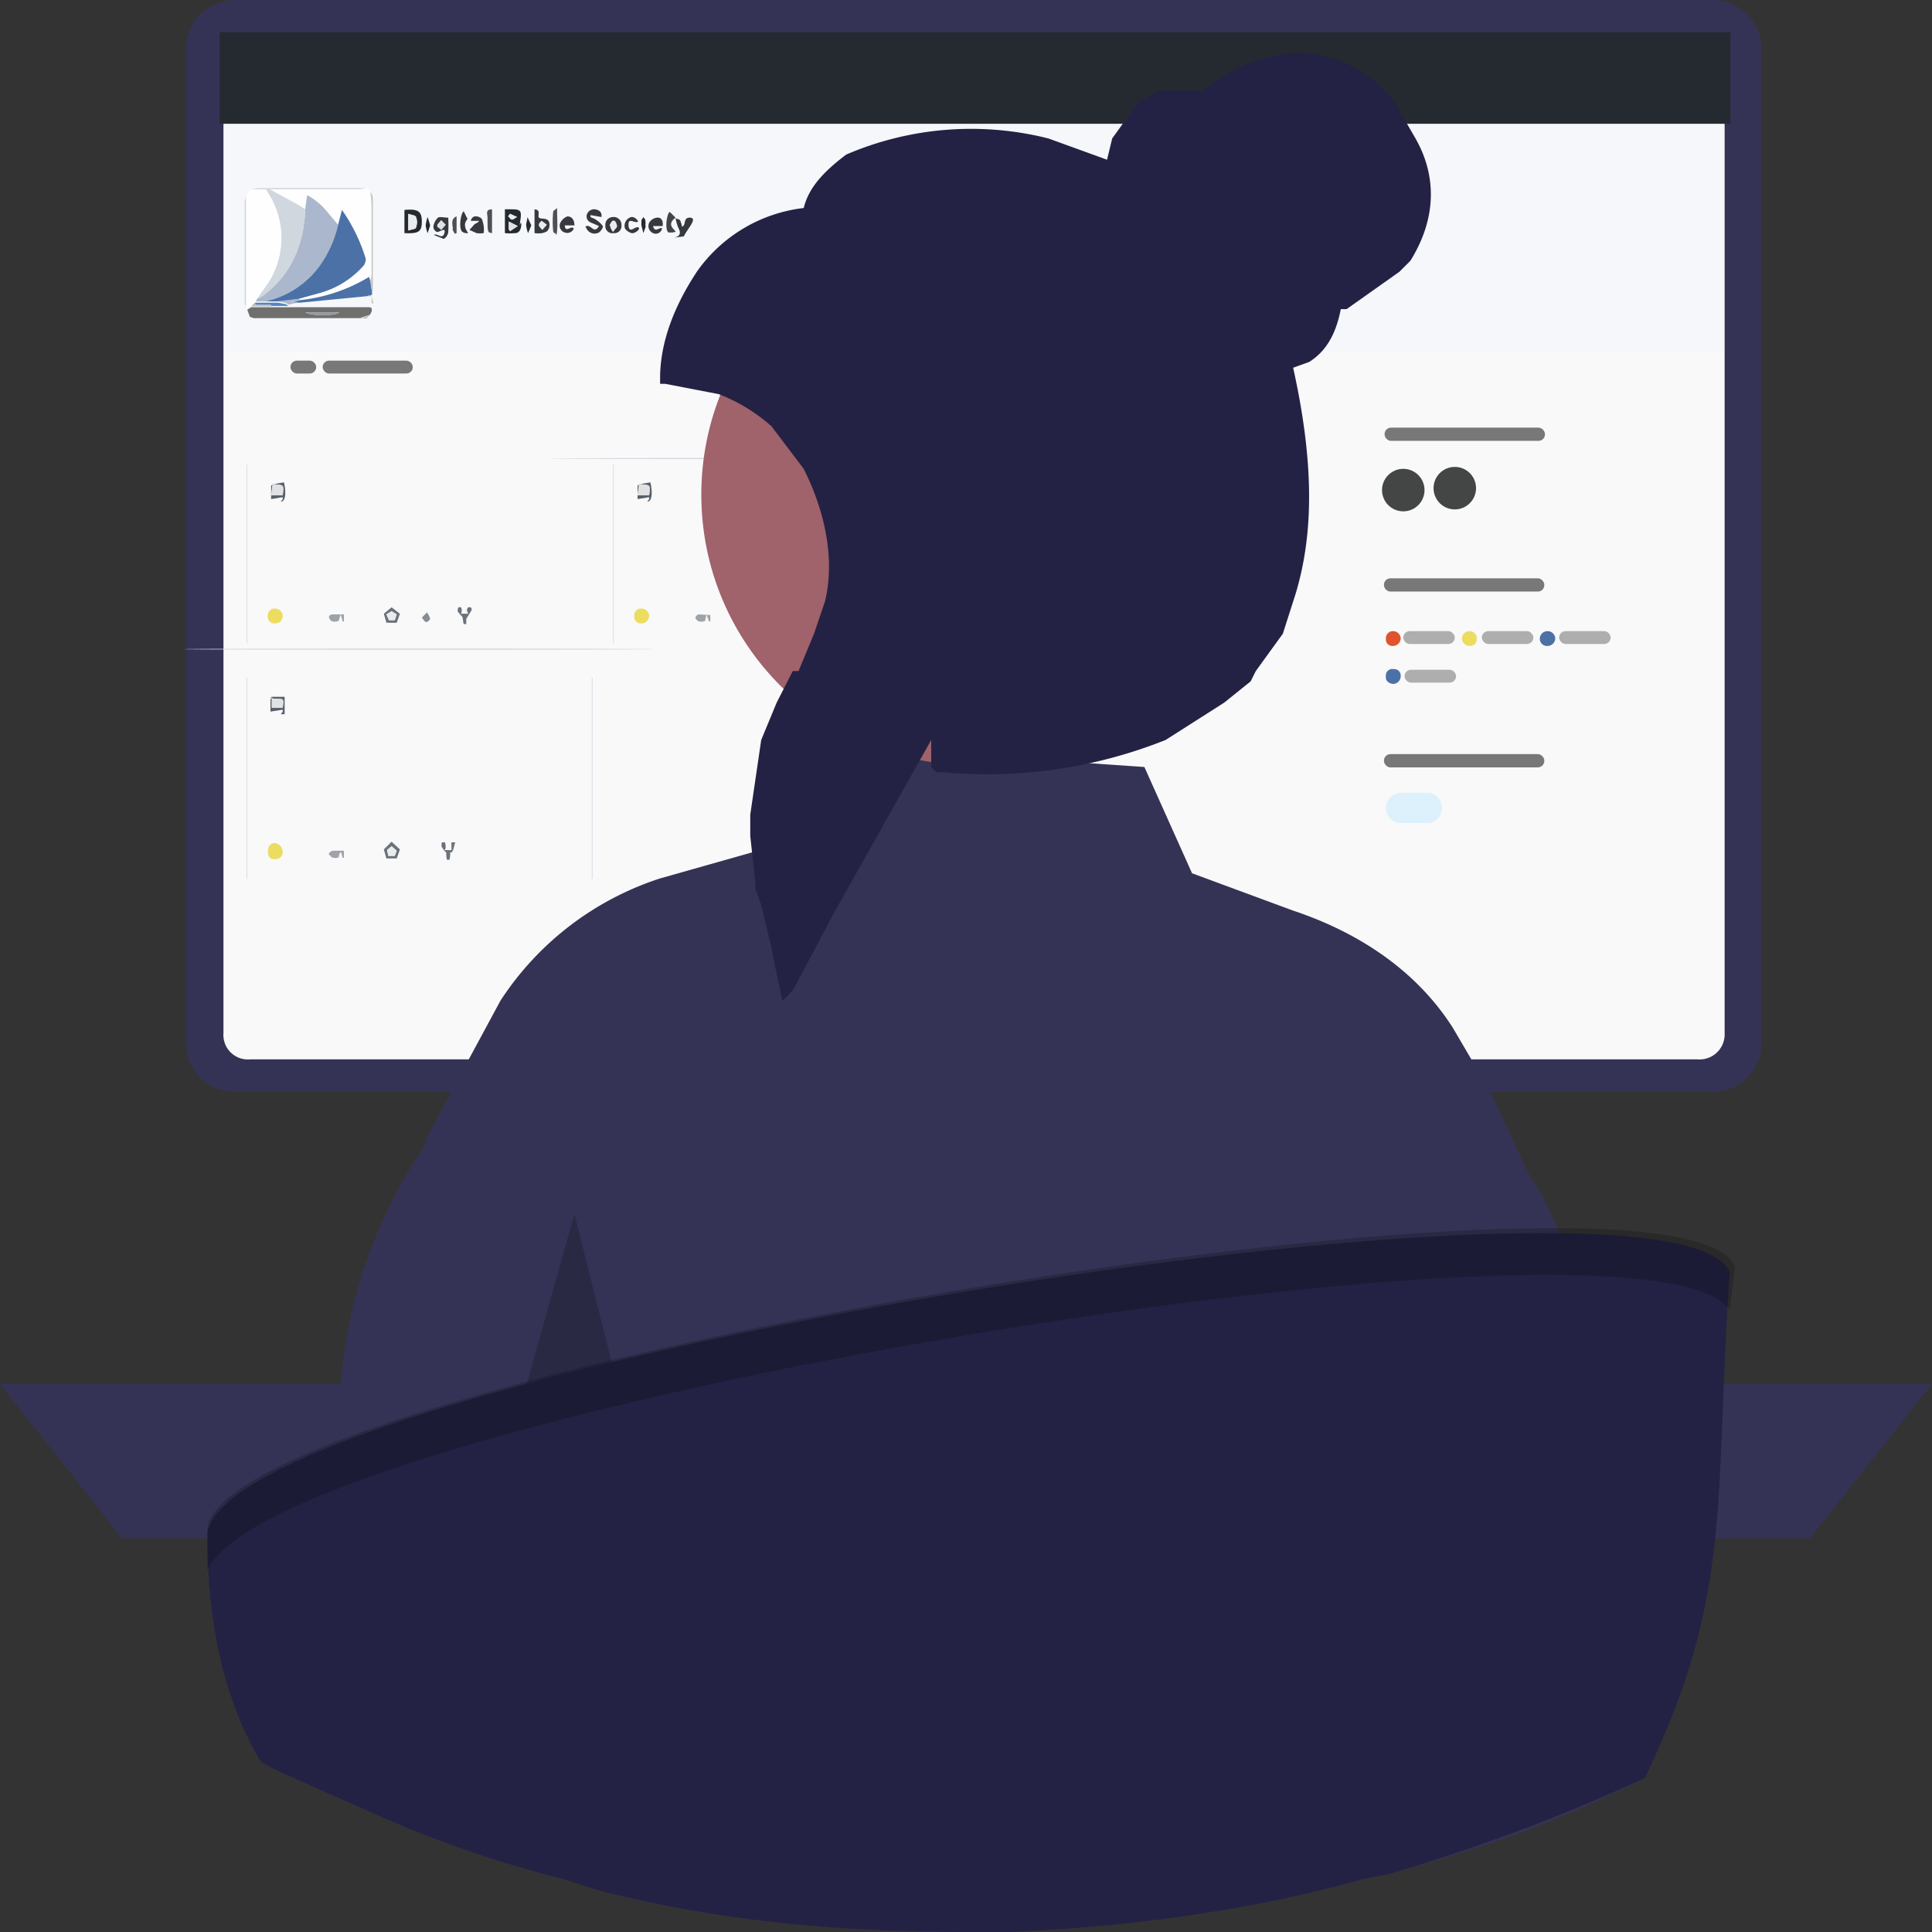 						<svg
							xmlns="http://www.w3.org/2000/svg"
							class="mt-12"
							viewBox="0 0 300 300">
							<rect x="0" y="0" width="300" height="300" fill="#333333" stroke="none"/>
							<path
								d="M300,215l-19,24H19L0,215Z"
								transform="translate(0 -0.1)"
								fill="#343355">
							</path>
							<path
								d="M176.8,132.4H122.3c-1.7,0-1.7,1.6-1.7,3.3V220h59.5V135.7a2.5,2.5,0,0,0-1.1-3.3A2.8,2.8,0,0,0,176.8,132.4ZM157,174.5l-1.6,3.3a6.8,6.8,0,0,1-9.4.8,6.7,6.7,0,0,1-2.2-4.1v-9.9a6.6,6.6,0,0,1,13.2,0Z"
								transform="translate(0 -0.1)"
								fill="#232244">
							</path>
							<path
								d="M120.6,217.5v8.3l1.7,1.6h56.2l1.6-1.6v-8.3ZM266.1.1H36.3a7.5,7.5,0,0,0-7.4,7.5V162.1a7.4,7.4,0,0,0,7.4,7.5H266.1a7.4,7.4,0,0,0,7.4-7.5V7.6A7.5,7.5,0,0,0,266.1.1Z"
								transform="translate(0 -0.1)"
								fill="#343355">
							</path>
							<path
								d="M263.6,5.9H38.8c-1.6,0-3.3,1.7-4.1,3.3V160.5a3.8,3.8,0,0,0,4.1,4.1H263.6a3.9,3.9,0,0,0,4.2-4.1V9.2C267.8,7.6,265.3,5.9,263.6,5.9Z"
								transform="translate(0 -0.1)"
								fill="#f9f9fa">
							</path>
							<path
								d="M222.3,226.6l-1.7-9.1L219,215H86.8l-.9,2.5-2.4,9.1c-.9,1.6,0,2.5,1.6,3.3H219.8l2.5-.8Z"
								transform="translate(0 -0.1)"
								fill="#232244">
							</path>
							<path
								d="M255.4,276.2l-1.7.8c-13.2,6.6-23.1,9.9-38,14.1L212.4,239l-.8-9.1-.9-3.3V239l.9,52.9c-17.4,4.9-36.4,7.4-54.6,8.2h-6.6c-19.8,0-38.8-1.6-57.9-6.6L94.2,239v-9.1l.8-11.6-.8.9-1.7,10.7-.8,9.1-4.1,52.9A175.8,175.8,0,0,1,58.7,282l-14.9-6.6L52.9,215a76,76,0,0,1,13.2-37.2V177l11.6-21.5a46.8,46.8,0,0,1,24.8-19l17.3-4.9,2.5-.9H124l5.7-4.9,3.3-2.5,2.5-2.5,5.8-4.1,36.4,2.5,7.4,16.5,15.7,5.8c9.9,3.3,19,9.1,24.8,18.2l5.8,9.9,5.8,12.4,2.5,4.1,4.9,10.7,5,18.2,4.1,24c1.7,11.6,0,24.8.8,34.7Z"
								transform="translate(0 -0.1)"
								fill="#343355">
							</path>
							<rect x="34.8" y="5.1" width="232.9" height="49.5" fill="#f5f7fa">
							</rect>
							<path
								d="M219.7,127.9h-2.2a2.3,2.3,0,0,1-2.3-2.3,2.4,2.4,0,0,1,2.3-2.4H222a2.4,2.4,0,0,1,0,4.7Z"
								transform="translate(0 -0.1)"
								fill="#ddf1fc">
							</path>
							<path
								d="M215.4,86.1h0Z"
								transform="translate(0 -0.1)"
								fill="#d1d7df">
							</path>
							<path
								d="M268.7,113.6h0Z"
								transform="translate(0 -0.1)"
								fill="#d1d7df">
							</path>
							<ellipse cx="122" cy="71.2" rx="36.6" ry="0.1" fill="#d1d7df">
							</ellipse>
							<path
								d="M91,71.4h0Z"
								transform="translate(0 -0.1)"
								fill="#d1d7df">
							</path>
							<ellipse cx="65.1" cy="100.8" rx="36.6" ry="0.1" fill="#d1d7df">
							</ellipse>
							<path
								d="M96.1,100.9h0Z"
								transform="translate(0 -0.1)"
								fill="#d1d7df">
							</path>
							<path
								d="M91,104.5h0Z"
								transform="translate(0 -0.1)"
								fill="#d1d7df">
							</path>
							<path
								d="M39.3,137.5h0Z"
								transform="translate(0 -0.1)"
								fill="#d1d7df">
							</path>
							<path
								d="M38.4,105.3v31.3h-.1V105.4Z"
								transform="translate(0 -0.1)"
								fill="#d1d7df">
							</path>
							<path
								d="M92,105.3v31.3h-.1V105.3Z"
								transform="translate(0 -0.1)"
								fill="#d1d7df">
							</path>
							<path
								d="M148.7,100V72.2h.1V100Z"
								transform="translate(0 -0.1)"
								fill="#d1d7df">
							</path>
							<path
								d="M95.2,100V72.2h.1V100Z"
								transform="translate(0 -0.1)"
								fill="#d1d7df">
							</path>
							<path
								d="M38.4,72.3V100h-.1V72.2Z"
								transform="translate(0 -0.1)"
								fill="#d1d7df">
							</path>
							<path
								d="M91.9,100V72.2h0V100Z"
								transform="translate(0 -0.1)"
								fill="#d1d7df">
							</path>
							<path
								d="M43.9,132.4a1.1,1.1,0,0,1-1.2,1.1c-.7.1-1.1-.4-1.1-1.1s.2-1.3,1-1.4A1.4,1.4,0,0,1,43.9,132.4Z"
								transform="translate(0 -0.1)"
								fill="#ecdc60">
							</path>
							<path
								d="M217.5,99.2a1.2,1.2,0,0,1-1.2,1.2,1,1,0,0,1-1.1-1.1,1.1,1.1,0,0,1,1.1-1.2A1.2,1.2,0,0,1,217.5,99.2Z"
								transform="translate(0 -0.1)"
								fill="#df542d">
							</path>
							<path
								d="M241.5,99.2a1.2,1.2,0,0,1-1.2,1.2,1.1,1.1,0,0,1-1.2-1.1,1.2,1.2,0,0,1,1.2-1.2A1.2,1.2,0,0,1,241.5,99.2Z"
								transform="translate(0 -0.1)"
								fill="#4c71a7">
							</path>
							<path
								d="M216.3,106.3c-.7-.1-1.2-.5-1.1-1.2a1,1,0,0,1,1.2-1.1,1,1,0,0,1,1.1,1.1A1.2,1.2,0,0,1,216.3,106.3Z"
								transform="translate(0 -0.1)"
								fill="#4c71a7">
							</path>
							<path
								d="M100.8,95.7a1.2,1.2,0,0,1-1.2,1.2,1,1,0,0,1-1.1-1.2,1,1,0,0,1,1.1-1.1A1.2,1.2,0,0,1,100.8,95.7Z"
								transform="translate(0 -0.1)"
								fill="#ecdc60">
							</path>
							<path
								d="M228.2,100.4a1.2,1.2,0,0,1-1.2-1.2,1.2,1.2,0,0,1,1.3-1.1,1.1,1.1,0,0,1,1,1.2A1,1,0,0,1,228.2,100.4Z"
								transform="translate(0 -0.1)"
								fill="#ecdc60">
							</path>
							<path
								d="M43.9,95.7q-.1,1.2-1.2,1.2a1,1,0,0,1-1.1-1.2,1,1,0,0,1,1.1-1.1A1.2,1.2,0,0,1,43.9,95.7Z"
								transform="translate(0 -0.1)"
								fill="#ecdc60">
							</path>
							<path
								d="M69,132.1h1.1v-1.2h.6c-.2.5-.2.9-.4,1.3s-.3.2-.4.3a4.1,4.1,0,0,1-.1,1.1h-.4a3.7,3.7,0,0,1-.1-1.1,3.5,3.5,0,0,1-.7-.9c-.1-.2,0-.5,0-.7h.5a2.5,2.5,0,0,1,.1.8A.5.5,0,0,1,69,132.1Z"
								transform="translate(0 -0.1)"
								fill="#6b727b">
							</path>
							<path
								d="M61.6,133.4H60l-.4-1.4,1.2-1.2,1.3,1.2Zm-.3-.4.3-.8-.8-.7-.7.6.2.9Z"
								transform="translate(0 -0.1)"
								fill="#6b727b">
							</path>
							<path
								d="M119,95.4l-.5,1.4h-1.6l-.4-1.4,1.2-1Zm-1.3-.4-.8.5.3.9h1l.3-.9Z"
								transform="translate(0 -0.1)"
								fill="#6b727b">
							</path>
							<path
								d="M62.1,95.4l-.5,1.4H60l-.4-1.4,1.2-1ZM60.8,95l-.8.5.4.9h.9l.3-.9Z"
								transform="translate(0 -0.1)"
								fill="#6b727b">
							</path>
							<path
								d="M129.3,96.2V97h-.5c0-.3-.1-.6-.1-.9l-.7-.9a.9.9,0,0,1,.1-.7h.4a1.3,1.3,0,0,1,.1.6c0,.2-.1.3-.1.4h1.1v-.9h.4a2.5,2.5,0,0,1-.1.9C129.8,95.7,129.5,95.9,129.3,96.2Z"
								transform="translate(0 -0.1)"
								fill="#6b727b">
							</path>
							<path
								d="M72.4,96.2V97H72c-.1-.4-.1-.7-.2-1.1l-.7-.8a.9.9,0,0,1,.1-.7h.4a1.3,1.3,0,0,1,.1.6c0,.1-.1.3-.1.4h1.1l-.2-.5a.8.8,0,0,1,.2-.5h.4c.1.1.2.4.1.5Z"
								transform="translate(0 -0.1)"
								fill="#6b727b">
							</path>
							<path
								d="M99.2,75.3,101,75c.4,1.8.2,3-.5,3l.3-.4v-.3l-1.8.3V75.5l.3-.2L99,77h1.8c.2-1.6.2-1.6-1.3-1.7Z"
								transform="translate(0 -0.1)"
								fill="#58616b">
							</path>
							<path
								d="M42.3,75.3l1.8-.3c.4,1.8.2,3-.5,3l.3-.4v-.3l-1.8.3V75.5l.3-.2L42.1,77h1.8c.2-1.6.2-1.6-1.3-1.7Z"
								transform="translate(0 -0.1)"
								fill="#58616b">
							</path>
							<path
								d="M42.2,108.3h2v2.7h-.6l.3-.4v-.3l-1.9.3v-2h.2V110h1.7c.2-1.4.2-1.4-1.1-1.4h-.4Z"
								transform="translate(0 -0.1)"
								fill="#58616b">
							</path>
							<path
								d="M52.8,132.5a1.9,1.9,0,0,0-.2.7,1.2,1.2,0,0,1-.8.1c-.3,0-.5-.3-.7-.5s.4-.6.6-.6h1.7v1.1h-.2l-.2-.8Z"
								transform="translate(0 -0.1)"
								fill="#9ea3a9">
							</path>
							<path
								d="M53.4,95.5v1.1h-.2l-.3-1.1-.3,1a1.5,1.5,0,0,1-.9.1c-.3,0-.5-.3-.6-.6s.3-.5.5-.5Z"
								transform="translate(0 -0.1)"
								fill="#9ea3a9">
							</path>
							<path
								d="M110.3,95.6v1h-.2l-.4-1.1-.2,1a1.4,1.4,0,0,1-.9.1c-.2,0-.5-.3-.6-.5s.3-.6.5-.6Z"
								transform="translate(0 -0.1)"
								fill="#9ea3a9">
							</path>
							<path
								d="M65.5,96l.8-.8a3.1,3.1,0,0,1,.5,1,1,1,0,0,1-.6.5C66,96.7,65.8,96.4,65.5,96Z"
								transform="translate(0 -0.1)"
								fill="#878d94">
							</path>
							<path
								d="M137.8,78.7h0Z"
								transform="translate(0 -0.1)"
								fill="#d1d7df">
							</path>
							<path
								d="M80.9,107.9h0Z"
								transform="translate(0 -0.1)"
								fill="#d1d7df">
							</path>
							<path
								d="M86.9,111.7h0Z"
								transform="translate(0 -0.1)"
								fill="#d1d7df">
							</path>
							<path
								d="M86.9,74.9h0Z"
								transform="translate(0 -0.1)"
								fill="#d1d7df">
							</path>
							<path
								d="M86.9,78.8h0Z"
								transform="translate(0 -0.1)"
								fill="#d1d7df">
							</path>
							<path
								d="M137.8,74.8h0Z"
								transform="translate(0 -0.1)"
								fill="#d1d7df">
							</path>
							<path
								d="M42,108.5l.2-.2.2.2H42Z"
								transform="translate(0 -0.1)"
								fill="#58616b">
							</path>
							<path
								d="M38.2,30.5l.8-1h2.3l.3.5a12.9,12.9,0,0,1-.7,15.1,11,11,0,0,0-.9,1.4l-.3.5h-.1l-.3.3-.3.4-.6.4-.2-.2Z"
								transform="translate(0 -0.1)"
								fill="#fefefe">
							</path>
							<path
								d="M56.9,29.3l.6.6a21.1,21.1,0,0,1,.2,2.5V42.7a3,3,0,0,1-.2,1l-.2-.6a25.7,25.7,0,0,1-10.7,3.6l-.2-.2,3.6-1a14.1,14.1,0,0,0,6.5-4.2,1.9,1.9,0,0,0,.3-1,26.8,26.8,0,0,0-3.7-7.6L52.5,35l-1.6-1.8a10.5,10.5,0,0,0-3.2-2.7l-.3,2.1-1.1-.7-4.4-2.4H55.8Z"
								transform="translate(0 -0.1)"
								fill="#fefefe">
							</path>
							<path
								d="M38.4,48.2l.6-.4H56.9c.5,0,1-.1.8.7l-.2.4-.2.2-1.3.4H39.4l-.6-.2Zm9,.4c.9.6,4.6.6,5.3,0Z"
								transform="translate(0 -0.1)"
								fill="#6f6f6e">
							</path>
							<path
								d="M46.6,46.7a25.7,25.7,0,0,0,10.7-3.6l.2.6.3,2c0,.1-.1.1-.1.2l-.8.2-10.3,1H45.1Z"
								transform="translate(0 -0.1)"
								fill="#4c71a7">
							</path>
							<path
								d="M78.4,32.6h1.1c1.4,0,1.5.3,1.3,1.7s0,.3.1.4.1,1.6-.9,1.6a8.5,8.5,0,0,1-1.6,0Zm.6,3.1.2.3,1.2-.8L79,34.5Zm.2-2.4-.3.4c.2.1.4.5.6.5s.5-.3.8-.4Z"
								transform="translate(0 -0.1)"
								fill="#252a30">
							</path>
							<path
								d="M93.4,33.8l-1.7-.3v.3c.3.2.6.2.8.4a3.6,3.6,0,0,1,1.1,1c.1.2-.3.8-.6,1a1.4,1.4,0,0,1-1.8-.4l-.3-.5c.8-.6,1.3,1.3,2.1-.1l-.9-.4c-.6-.2-1.1-.5-1-1.3a1.2,1.2,0,0,1,1.3-.9C93,32.7,93.5,33,93.4,33.8Z"
								transform="translate(0 -0.1)"
								fill="#363a40">
							</path>
							<path
								d="M62.8,32.7c2.1-.2,2.7.2,2.7,1.8s-.5,1.9-2.7,1.8Zm.6,3.2c.5-.2,1.2-.2,1.2-.5a2.2,2.2,0,0,0,0-1.6c-.1-.3-.7-.3-1.2-.5Z"
								transform="translate(0 -0.1)"
								fill="#252a30">
							</path>
							<path
								d="M67.4,36.6c.4-.4,1.3.8,1.6-.3s-.9,0-1.2-.2a.9.9,0,0,1-.5-.8,2.3,2.3,0,0,1,.7-1.4c.3-.2,1,0,1.6,0a17.6,17.6,0,0,1,0,2.3,1.5,1.5,0,0,1-.7,1m.3-2.2-.7-.7c-.2.3-.5.5-.6.8s.4.4.6.7Z"
								transform="translate(0 -0.1)"
								fill="#363a40">
							</path>
							<path
								d="M83,32.6c1.1.1.4,1,.7,1.3s1.4-.1,1.6.8a1.4,1.4,0,0,1-.2,1.1c-.1.3-.6.4-.9.5a4.7,4.7,0,0,1-1.2,0ZM84.9,35l-.8-.6c-.2.2-.5.4-.4.7s.3.4.5.7Z"
								transform="translate(0 -0.1)"
								fill="#363a40">
							</path>
							<path
								d="M75.1,36.3a4,4,0,0,1-1.1,0l-1.1-.5.8-.9c.1-.1.4-.1.7-.5H73.1c.2-.8.8-.8,1.3-.6s.5.5.6.9A3.8,3.8,0,0,1,75.1,36.3Z"
								transform="translate(0 -0.1)"
								fill="#363a40">
							</path>
							<path
								d="M104.7,37c1.2-.3.9-1,.6-1.6a7.4,7.4,0,0,1-.4-1.4h0c.2.1.5.1.7.3a3.8,3.8,0,0,1,.3,1c.7-.2.1-1.5,1.3-1.4s-.6,1.9-1,2.9"
								transform="translate(0 -0.1)"
								fill="#363a40">
							</path>
							<path
								d="M102.9,35.2h-1.5c.3,1.2,1.1,0,1.4.4a1,1,0,0,1-1.4.7,1.2,1.2,0,0,1-.6-1.6,1.6,1.6,0,0,1,1.2-.8C102.7,33.8,103,34.4,102.9,35.2Z"
								transform="translate(0 -0.1)"
								fill="#363a40">
							</path>
							<path
								d="M89.2,35.1H87.7c.1,1.3,1-.1,1.4.5a1.1,1.1,0,0,1-1.4.6,1.1,1.1,0,0,1-.7-1.5,2.1,2.1,0,0,1,1.1-1C88.9,33.7,89.2,34.4,89.2,35.1Z"
								transform="translate(0 -0.1)"
								fill="#363a40">
							</path>
							<path
								d="M95.2,33.8a1.2,1.2,0,0,1,1.3,1.3,1.1,1.1,0,0,1-1.2,1.2A1.1,1.1,0,0,1,94,35.1,1.2,1.2,0,0,1,95.2,33.8Zm0,2.3c.3-.5.6-.7.6-.9s-.3-.6-.5-.8-.5.4-.6.6A2.5,2.5,0,0,0,95.2,36.1Z"
								transform="translate(0 -0.1)"
								fill="#363a40">
							</path>
							<path
								d="M56.9,29.3l-1.1.2H39l1.1-.2Z"
								transform="translate(0 -0.1)"
								fill="#d6d7da">
							</path>
							<path
								d="M99.1,34.5c-.5.4-1.6-.8-1.5.6s1,.1,1.5.3-.5,1-1,.9-1.1-.6-1.1-.9a1.4,1.4,0,0,1,.6-1.4C98.1,33.6,98.7,33.8,99.1,34.5Z"
								transform="translate(0 -0.1)"
								fill="#363a40">
							</path>
							<path
								d="M38.2,30.5V48c0-.3-.2-.6-.2-.9V31.4C38,31.1,38.2,30.8,38.2,30.5Z"
								transform="translate(0 -0.1)"
								fill="#d6d7da">
							</path>
							<path
								d="M72.7,36.3a1.3,1.3,0,0,1-.9-.2c-.6-.4-.3-2.8.2-3.2l.6,1.2C72.1,34.7,72,35.3,72.7,36.3Z"
								transform="translate(0 -0.1)"
								fill="#363a40">
							</path>
							<path
								d="M57.8,45.7l-.3-2a3,3,0,0,0,.2-1V32.4a21.1,21.1,0,0,0-.2-2.5,1.8,1.8,0,0,1,.4.9V45C57.9,45.3,57.8,45.5,57.8,45.7Z"
								transform="translate(0 -0.1)"
								fill="#c5c5c6">
							</path>
							<path
								d="M104.9,33.9h0c-.7.5-1,1.1-.3,1.8s0,.3-.1.5h-.7c-.6-.4-.3-2.9.2-3.2Z"
								transform="translate(0 -0.1)"
								fill="#414549">
							</path>
							<path
								d="M86.5,32.4c0,1.4.1,2.5,0,3.6s-.2.2-.3.3-.3-.2-.3-.3a15,15,0,0,1,0-3C85.9,32.8,86.2,32.7,86.5,32.4Z"
								transform="translate(0 -0.1)"
								fill="#4d5055">
							</path>
							<path
								d="M76.4,36.3c-.7-.1-.7-.1-.7-2.5,0-.4-.4-1.2.7-1.2Z"
								transform="translate(0 -0.1)"
								fill="#4d5055">
							</path>
							<path
								d="M39.6,47.1h3.5l1.1.2c.2,0,.4.2.6.3H39.7Z"
								transform="translate(0 -0.1)"
								fill="#5283c3">
							</path>
							<path
								d="M70.6,36.4c-.1-.3-.4-.6-.3-.8s-.5-1.5.6-1.9v2.6Z"
								transform="translate(0 -0.1)"
								fill="#4d5055">
							</path>
							<path
								d="M44.8,47.4c-.2-.1-.4-.3-.6-.3l-1.1-.2,3.3-.4.2.2-1.5.3h1.5Z"
								transform="translate(0 -0.1)"
								fill="#abb7cc">
							</path>
							<path
								d="M100.3,35.2l-.4,1.1-.3-1.2v-.8l.3-.5c.1.2.3.3.3.5a2.7,2.7,0,0,1,0,.9Z"
								transform="translate(0 -0.1)"
								fill="#252a30">
							</path>
							<path
								d="M66.8,35.1l-.4,1.2a5.3,5.3,0,0,1-.3-1.2,6.1,6.1,0,0,1,.3-1.3Z"
								transform="translate(0 -0.1)"
								fill="#252a30">
							</path>
							<path
								d="M82.5,35.1,82,36.3a5.3,5.3,0,0,1-.3-1.2c0-.4.2-.9.2-1.3Z"
								transform="translate(0 -0.1)"
								fill="#252a30">
							</path>
							<path
								d="M39.7,47.4h2.4v.3H39l.3-.4Z"
								transform="translate(0 -0.1)"
								fill="#c5c5c6">
							</path>
							<path
								d="M56,49.4l1.3-.4C57.1,49.8,56.5,49.6,56,49.4Z"
								transform="translate(0 -0.1)"
								fill="#c5c5c6">
							</path>
							<path
								d="M57.7,46.1l.3,1.1h-.3V46.1Z"
								transform="translate(0 -0.1)"
								fill="#c5c5c6">
							</path>
							<path
								d="M38.8,49.2l.6.2Z"
								transform="translate(0 -0.1)"
								fill="#c5c5c6">
							</path>
							<path
								d="M57.5,48.8l.2-.4Z"
								transform="translate(0 -0.1)"
								fill="#c5c5c6">
							</path>
							<path
								d="M56.9,46.1l.8-.2v.2h-.8Z"
								transform="translate(0 -0.1)"
								fill="#c5c5c6">
							</path>
							<path
								d="M61.3,133h-1l-.2-.9.7-.6.8.7Z"
								transform="translate(0 -0.1)"
								fill="#eaebed">
							</path>
							<path
								d="M117.7,95l.8.5-.3.9h-1l-.3-.9Z"
								transform="translate(0 -0.1)"
								fill="#eaebed">
							</path>
							<path
								d="M60.8,95l.8.5-.3.9h-.9l-.4-.9Z"
								transform="translate(0 -0.1)"
								fill="#eaebed">
							</path>
							<path
								d="M99.2,75.3h.3c1.5.1,1.5.1,1.3,1.7H99l.2-1.7Z"
								transform="translate(0 -0.1)"
								fill="#dfe1e3">
							</path>
							<path
								d="M42.3,75.3h.3c1.5.1,1.5.1,1.3,1.7H42.1l.2-1.7Z"
								transform="translate(0 -0.1)"
								fill="#dfe1e3">
							</path>
							<path
								d="M42.2,108.6h.6c1.3,0,1.3,0,1.1,1.4H42.2Z"
								transform="translate(0 -0.1)"
								fill="#dfe1e3">
							</path>
							<path
								d="M41.2,46.9H39.7l.3-.5.8-.4c4.5-3.4,6.4-8,6.6-13.5l.3-2.1a10.5,10.5,0,0,1,3.2,2.7L52.5,35a17.9,17.9,0,0,1-2.8,6.3A14.2,14.2,0,0,1,41.2,46.9Z"
								transform="translate(0 -0.1)"
								fill="#abb7cc">
							</path>
							<path
								d="M47.4,32.6c-.2,5.5-2.1,10.1-6.6,13.5l-.8.4a11,11,0,0,1,.9-1.4A12.9,12.9,0,0,0,41.6,30l-.3-.5h.6l4.4,2.4Z"
								transform="translate(0 -0.1)"
								fill="#d1d7df">
							</path>
							<path
								d="M39.7,47.4h-.4l.3-.3A.4.4,0,0,0,39.7,47.4Z"
								transform="translate(0 -0.1)"
								fill="#abb7cc">
							</path>
							<path
								d="M41.2,46.9a14.2,14.2,0,0,0,8.5-5.6A17.9,17.9,0,0,0,52.5,35l.6-2.3a26.8,26.8,0,0,1,3.7,7.6,1.9,1.9,0,0,1-.3,1A14.1,14.1,0,0,1,50,45.5l-3.6,1-3.3.4Z"
								transform="translate(0 -0.1)"
								fill="#4c71a7">
							</path>
							<path
								d="M47.4,48.6h5.3C52,49.2,48.3,49.2,47.4,48.6Z"
								transform="translate(0 -0.1)"
								fill="#93989f">
							</path>
							<path
								d="M79,35.7V34.5l1.4.7-1.2.8Z"
								transform="translate(0 -0.1)"
								fill="#dfe1e3">
							</path>
							<path
								d="M79.2,33.3l1.1.5c-.3.1-.5.4-.8.4s-.4-.4-.6-.5Z"
								transform="translate(0 -0.1)"
								fill="#eaebed">
							</path>
							<path
								d="M63.4,35.9V33.3c.5.2,1.1.2,1.2.5a2.2,2.2,0,0,1,0,1.6C64.6,35.7,63.9,35.7,63.4,35.9Z"
								transform="translate(0 -0.1)"
								fill="#eaebed">
							</path>
							<path
								d="M69.2,35l-.7.8c-.2-.3-.6-.5-.6-.7s.4-.5.6-.8Z"
								transform="translate(0 -0.1)"
								fill="#dfe1e3">
							</path>
							<path
								d="M84.9,35l-.7.8c-.2-.3-.5-.5-.5-.7s.2-.5.4-.7Z"
								transform="translate(0 -0.1)"
								fill="#eaebed">
							</path>
							<path
								d="M95.2,36.1a2.5,2.5,0,0,1-.5-1.1c.1-.2.4-.4.6-.6s.5.5.5.8S95.5,35.6,95.2,36.1Z"
								transform="translate(0 -0.1)"
								fill="#eaebed">
							</path>
							<circle cx="217.9" cy="76.1" r="3.3" fill="#444545"></circle>
							<circle cx="225.9" cy="75.8" r="3.3" fill="#444545"></circle>
							<rect
								x="214.9"
								y="89.8"
								width="24.9"
								height="2.06"
								rx="1"
								fill="#787878">
							</rect>
							<rect
								x="215"
								y="66.4"
								width="24.9"
								height="2.06"
								rx="1"
								fill="#787878">
							</rect>
							<rect
								x="214.9"
								y="117.1"
								width="24.9"
								height="2.06"
								rx="1"
								fill="#787878">
							</rect>
							<rect x="34.1" y="5" width="234.6" height="14.22" fill="#252a30">
							</rect>
							<rect x="45.1" y="56" width="4" height="2" rx="1" fill="#787878">
							</rect>
							<rect x="50.1" y="56" width="14" height="2" rx="1" fill="#787878">
							</rect>
							<rect x="217.9" y="98" width="8" height="2" rx="1" fill="#afaeaf">
							</rect>
							<circle cx="150.9" cy="76.8" r="42" fill="#a0626b"></circle>
							<rect
								x="218.1"
								y="104"
								width="8"
								height="2"
								rx="1"
								fill="#afaeaf">
							</rect>
							<rect x="230.1" y="98" width="8" height="2" rx="1" fill="#afaeaf">
							</rect>
							<rect x="242.1" y="98" width="8" height="2" rx="1" fill="#afaeaf">
							</rect>
							<path
								d="M81.8,215l7.4-26.4L95,211.7Z"
								transform="translate(0 -0.1)"
								fill="#010101"
								opacity="0.2"
								style="isolation:isolate">
							</path>
							<path
								d="M219.8,21.6l-3.3-5.7c-5.8-7.5-17.3-11.6-29.7-1.7h-6.7l-3.3,1.7-4.1,5.7-.8,3.3-9.1-3.3a49.1,49.1,0,0,0-31.4,2.5c-3.3,2.5-5.8,5-6.6,8.3a23.6,23.6,0,0,0-16.6,9.9c-3.3,5-5.7,10.7-5.7,16.5v.9h.8l8.3,1.6a26.6,26.6,0,0,1,8.2,5l5,6.6c3.3,6.6,4.9,14,3.3,20.6l-1.7,5-2.4,5.8h-.9l-2.5,4.9-2.4,5.8-1.7,11.6v3.3l.8,7.4v.9l.9,2.4,1.6,6.7.8,4.1.9,4.1,1.6-1.6,6.6-12.4L144.6,115v4.2l.8.8h.9a74.8,74.8,0,0,0,34.7-5l9.1-5.8,4.1-3.3.8-1.6,4.2-5.8,1.6-5c3.3-9.9,3.3-21.4,0-36.3l2.5-.9c2.5-1.6,4.1-4.1,4.9-8.2h.9l8.2-5.8,1.7-1.7C223.1,34,223.1,27.4,219.8,21.6Z"
								transform="translate(0 -0.1)"
								fill="#232244">
							</path>
							<path
								d="M268.6,197.7c-2.5,34.7.8,49.6-13.2,78.5a291.2,291.2,0,0,1-39.7,14.9l-4.1.8c-17.4,4.9-36.4,7.4-54.6,8.2h-6.6c-19.8,0-38.8-1.6-57.9-6.6l-4.9-1.6A175.8,175.8,0,0,1,58.7,282l-14.9-6.6-3.3-1.7c-5.8-9.9-8.3-21.5-8.3-35.5C35.5,213.4,260.3,177,268.6,197.7Z"
								transform="translate(0 -0.1)"
								fill="#232244">
							</path>
							<path
								d="M268.6,203.5l.8-6.7c-8.3-20.6-233.1,16.6-237.2,40.5V244C42.1,220,255.4,184.4,268.6,203.5Z"
								transform="translate(0 -0.1)"
								fill="#010101"
								opacity="0.2"
								style="isolation:isolate">
							</path>
						</svg>